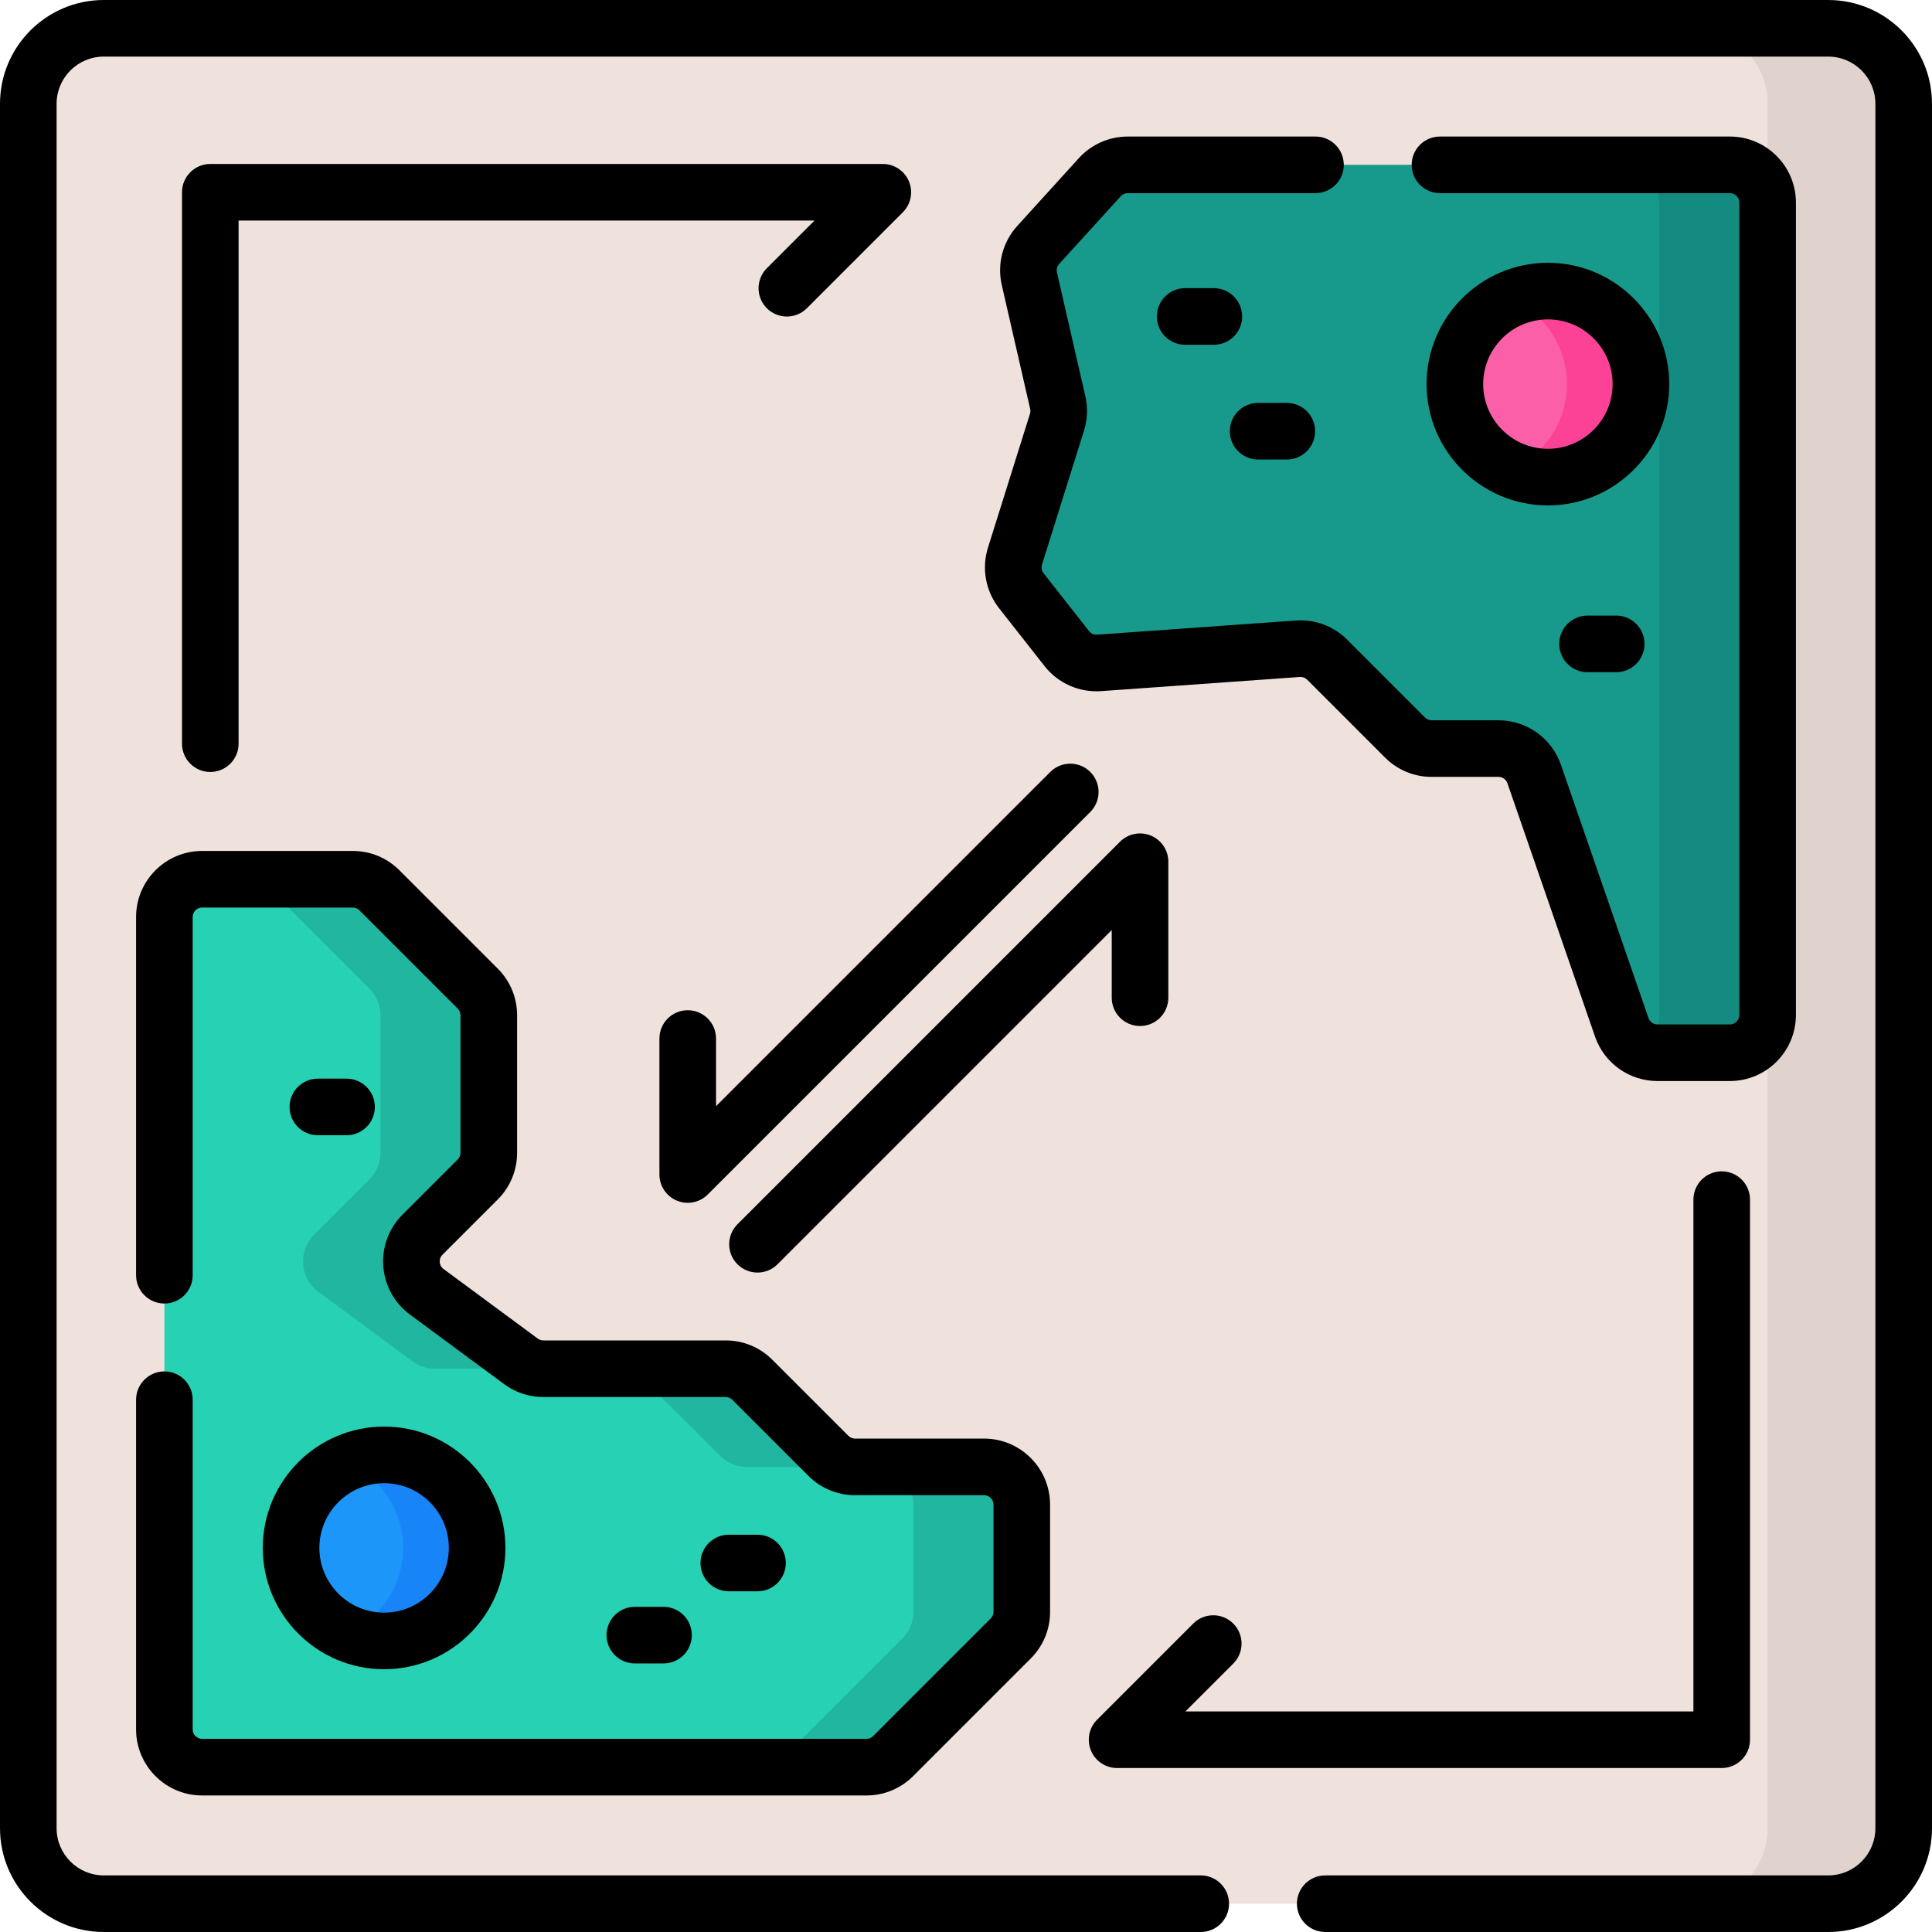 <?xml version="1.0" encoding="iso-8859-1"?>
<!-- Generator: Adobe Illustrator 23.0.3, SVG Export Plug-In . SVG Version: 6.00 Build 0)  -->
<svg version="1.1" id="Capa_1" xmlns="http://www.w3.org/2000/svg" xmlns:xlink="http://www.w3.org/1999/xlink" x="0px" y="0px"
	 viewBox="0 0 512 512" style="enable-background:new 0 0 512 512;" xml:space="preserve">
<g>
	<g>
		<path style="fill:#EFE2DD;" d="M484.5,504.5h-457c-11.046,0-20-8.954-20-20v-457c0-11.046,8.954-20,20-20h457
			c11.046,0,20,8.954,20,20v457C504.5,495.546,495.546,504.5,484.5,504.5z"/>
		<path style="fill:#E0D3CE;" d="M504.5,27.5v457c0,11.05-8.95,20-20,20h-36.06c11.04,0,20-8.95,20-20v-457c0-11.05-8.96-20-20-20
			h36.06C495.55,7.5,504.5,16.45,504.5,27.5z"/>
		<path style="fill:#17998C;" d="M458.437,43.683H298.858c-2.818,0-5.505,1.189-7.401,3.274L275.14,64.912
			c-2.201,2.422-3.078,5.769-2.347,8.959l7.519,32.81c0.396,1.73,0.325,3.534-0.206,5.227l-11.126,35.465
			c-0.987,3.147-0.359,6.578,1.678,9.172l12.048,15.334c2.051,2.61,5.263,4.032,8.574,3.796l52.658-3.752
			c2.892-0.206,5.731,0.853,7.782,2.904l20.627,20.627c1.875,1.875,4.419,2.929,7.071,2.929h17.699c4.263,0,8.058,2.703,9.451,6.732
			l23.219,67.14c1.393,4.029,5.188,6.732,9.451,6.732h19.198c5.523,0,10-4.477,10-10V53.683
			C468.437,48.16,463.96,43.683,458.437,43.683z"/>
		<path style="fill:#138B80;" d="M468.44,53.68v215.31c0,5.52-4.48,10-10,10h-19.2c-1.7,0-3.32-0.43-4.75-1.21
			c3.11-1.69,5.23-5,5.23-8.79V53.68c0-5.52-4.48-10-10-10h28.72C463.96,43.68,468.44,48.16,468.44,53.68z"/>
		<path style="fill:#27D1B3;" d="M43.563,458.317V243.012c0-5.523,4.477-10,10-10h39.917c2.652,0,5.196,1.054,7.071,2.929
			l26.057,26.057c1.875,1.875,2.929,4.419,2.929,7.071v36.427c0,2.652-1.054,5.196-2.929,7.071l-14.65,14.65
			c-4.324,4.324-3.789,11.482,1.13,15.115l24.964,18.439c1.72,1.271,3.803,1.956,5.941,1.956h48.314
			c2.652,0,5.196,1.054,7.071,2.929l20.158,20.158c1.875,1.875,4.419,2.929,7.071,2.929h34.174c5.523,0,10,4.477,10,10v28.405
			c0,2.652-1.054,5.196-2.929,7.071l-31.17,31.17c-1.875,1.875-4.419,2.929-7.071,2.929H53.563
			C48.04,468.317,43.563,463.84,43.563,458.317z"/>
		<path style="fill:#20B69F;" d="M143.99,362.73h-28.72c-2.13,0-4.22-0.69-5.94-1.96l-24.96-18.44c-4.92-3.63-5.45-10.79-1.13-15.11
			l14.65-14.65c1.87-1.88,2.93-4.42,2.93-7.07v-36.43c0-2.65-1.06-5.2-2.93-7.07l-26.06-26.06c-1.87-1.87-4.42-2.93-7.07-2.93h28.72
			c2.65,0,5.2,1.06,7.07,2.93L126.61,262c1.87,1.87,2.93,4.42,2.93,7.07v36.43c0,2.65-1.06,5.19-2.93,7.07l-14.65,14.65
			c-4.33,4.32-3.79,11.48,1.13,15.11l24.96,18.44C139.77,362.04,141.86,362.73,143.99,362.73z"/>
		<path style="fill:#20B69F;" d="M226.61,388.74h-28.72c-2.65,0-5.2-1.05-7.07-2.93l-20.16-20.15c-1.88-1.88-4.42-2.93-7.07-2.93
			h28.72c2.65,0,5.19,1.05,7.07,2.93l20.16,20.15C221.41,387.69,223.96,388.74,226.61,388.74z"/>
		<path style="fill:#20B69F;" d="M270.78,398.74v28.41c0,2.65-1.05,5.19-2.93,7.07l-31.17,31.17c-1.87,1.87-4.42,2.93-7.07,2.93
			h-28.72c2.66,0,5.2-1.06,7.07-2.93l31.17-31.17c1.88-1.88,2.93-4.42,2.93-7.07v-28.41c0-5.52-4.47-10-10-10h28.72
			C266.3,388.74,270.78,393.22,270.78,398.74z"/>
		<g>
			<circle style="fill:#1C96F9;" cx="101.79" cy="410.21" r="24.651"/>
			<g>
				<path style="fill:#1785F8;" d="M126.44,410.21c0,13.61-11.04,24.65-24.65,24.65c-3.48,0-6.8-0.72-9.8-2.03
					c8.73-3.79,14.84-12.49,14.84-22.62c0-10.13-6.11-18.83-14.84-22.62c3-1.31,6.32-2.03,9.8-2.03
					C115.4,385.56,126.44,396.6,126.44,410.21z"/>
			</g>
			<circle style="fill:#FB5FA7;" cx="410.21" cy="101.79" r="24.651"/>
			<path style="fill:#FB4297;" d="M434.86,101.79c0,13.61-11.04,24.65-24.65,24.65c-3.48,0-6.8-0.72-9.8-2.03
				c8.73-3.79,14.84-12.49,14.84-22.62c0-10.13-6.11-18.83-14.84-22.62c3-1.31,6.32-2.03,9.8-2.03
				C423.82,77.14,434.86,88.18,434.86,101.79z"/>
		</g>
	</g>
	<g>
		<path d="M484.5,0h-457C12.336,0,0,12.336,0,27.5v457C0,499.664,12.336,512,27.5,512h290.708c4.143,0,7.5-3.358,7.5-7.5
			s-3.357-7.5-7.5-7.5H27.5c-6.893,0-12.5-5.607-12.5-12.5v-457C15,20.607,20.607,15,27.5,15h457c6.893,0,12.5,5.607,12.5,12.5v457
			c0,6.893-5.607,12.5-12.5,12.5H351.199c-4.143,0-7.5,3.358-7.5,7.5s3.357,7.5,7.5,7.5H484.5c15.164,0,27.5-12.336,27.5-27.5v-457
			C512,12.336,499.664,0,484.5,0z"/>
		<path d="M261.824,145.128c-1.729,5.51-0.631,11.511,2.938,16.051l12.048,15.333c3.593,4.573,9.207,7.059,15.004,6.645
			l52.658-3.752c0.727-0.052,1.433,0.213,1.945,0.726l20.627,20.627c3.306,3.305,7.7,5.125,12.375,5.125h17.699
			c1.065,0,2.015,0.676,2.363,1.683l23.218,67.141c2.437,7.046,9.083,11.78,16.539,11.78h19.198c9.649,0,17.5-7.851,17.5-17.5
			V53.683c0-9.649-7.851-17.5-17.5-17.5h-76.829c-4.143,0-7.5,3.358-7.5,7.5s3.357,7.5,7.5,7.5h76.829c1.379,0,2.5,1.122,2.5,2.5
			v215.305c0,1.378-1.121,2.5-2.5,2.5h-19.198c-1.065,0-2.015-0.676-2.363-1.683l-23.218-67.141
			c-2.437-7.046-9.083-11.78-16.539-11.78h-17.699c-0.658,0-1.303-0.267-1.768-0.732l-20.628-20.628
			c-3.591-3.59-8.557-5.445-13.618-5.081l-52.657,3.752c-0.833,0.058-1.631-0.297-2.144-0.95l-12.049-15.334
			c-0.509-0.648-0.666-1.505-0.419-2.292l11.127-35.465c0.929-2.959,1.053-6.123,0.359-9.148l-7.519-32.811
			c-0.183-0.797,0.036-1.634,0.587-2.239l16.316-17.954c0.473-0.521,1.146-0.819,1.85-0.819h49.76c4.143,0,7.5-3.358,7.5-7.5
			s-3.357-7.5-7.5-7.5h-49.76c-4.921,0-9.642,2.089-12.951,5.731l-16.315,17.954c-3.852,4.237-5.387,10.099-4.107,15.679
			l7.519,32.811c0.1,0.433,0.082,0.884-0.051,1.306L261.824,145.128z"/>
		<path d="M43.563,363.439c-4.143,0-7.5,3.358-7.5,7.5v87.377c0,9.649,7.851,17.5,17.5,17.5h176.049
			c4.674,0,9.068-1.82,12.375-5.126l31.17-31.17c3.305-3.305,5.125-7.7,5.125-12.374v-28.405c0-9.649-7.851-17.5-17.5-17.5h-34.175
			c-0.658,0-1.302-0.267-1.767-0.732l-20.158-20.157c-3.305-3.306-7.7-5.126-12.375-5.126h-48.313c-0.539,0-1.053-0.169-1.485-0.489
			l-24.964-18.44c-0.803-0.592-0.977-1.397-1.008-1.824c-0.032-0.427,0.02-1.248,0.726-1.954l14.648-14.649
			c3.306-3.305,5.126-7.7,5.126-12.375v-36.427c0-4.676-1.82-9.07-5.125-12.375l-26.058-26.058c-3.306-3.305-7.7-5.125-12.374-5.125
			H53.563c-9.649,0-17.5,7.851-17.5,17.5v94.937c0,4.142,3.357,7.5,7.5,7.5s7.5-3.358,7.5-7.5v-94.937c0-1.378,1.121-2.5,2.5-2.5
			H93.48c0.668,0,1.296,0.26,1.768,0.732l26.058,26.058c0.472,0.471,0.731,1.099,0.731,1.767v36.427c0,0.668-0.26,1.295-0.732,1.768
			l-14.648,14.649c-3.607,3.606-5.458,8.592-5.078,13.679c0.381,5.087,2.952,9.742,7.055,12.772l24.965,18.44
			c3.032,2.239,6.628,3.422,10.396,3.422h48.313c0.658,0,1.303,0.267,1.768,0.732l20.158,20.158c3.306,3.305,7.7,5.125,12.374,5.125
			h34.175c1.379,0,2.5,1.122,2.5,2.5v28.405c0,0.668-0.26,1.295-0.732,1.768l-31.169,31.169c-0.473,0.473-1.101,0.733-1.769,0.733
			H53.563c-1.379,0-2.5-1.122-2.5-2.5v-87.377C51.063,366.797,47.706,363.439,43.563,363.439z"/>
		<path d="M233.956,43.454H55.729c-4.143,0-7.5,3.358-7.5,7.5v146.129c0,4.142,3.357,7.5,7.5,7.5s7.5-3.358,7.5-7.5V58.454H215.85
			l-12.628,12.628c-2.929,2.929-2.929,7.678,0,10.606c2.93,2.929,7.678,2.929,10.607,0l25.431-25.431
			c2.145-2.145,2.786-5.371,1.625-8.173C239.725,45.281,236.989,43.454,233.956,43.454z"/>
		<path d="M296.044,468.546h160.228c4.143,0,7.5-3.358,7.5-7.5V317.917c0-4.142-3.357-7.5-7.5-7.5s-7.5,3.358-7.5,7.5v135.629
			H314.15l12.68-12.679c2.929-2.929,2.929-7.678,0-10.606c-2.93-2.929-7.678-2.929-10.607,0l-25.482,25.482
			c-2.145,2.145-2.786,5.371-1.625,8.173C290.275,466.719,293.011,468.546,296.044,468.546z"/>
		<path d="M189.755,275.22c0-4.142-3.357-7.5-7.5-7.5s-7.5,3.358-7.5,7.5v36.038c0,3.034,1.827,5.768,4.63,6.929
			c0.928,0.384,1.902,0.571,2.868,0.571c1.952,0,3.87-0.762,5.306-2.197l101.378-101.378c2.929-2.929,2.929-7.678,0-10.606
			c-2.93-2.929-7.678-2.929-10.607,0l-88.574,88.575V275.22z"/>
		<path d="M294.62,264.404c0,4.142,3.357,7.5,7.5,7.5s7.5-3.358,7.5-7.5v-36.037c0-3.034-1.827-5.768-4.63-6.929
			c-2.804-1.161-6.028-0.518-8.174,1.626L195.439,324.441c-2.929,2.929-2.929,7.678,0,10.606c1.465,1.464,3.385,2.197,5.304,2.197
			s3.839-0.732,5.304-2.197l88.573-88.574V264.404z"/>
		<path d="M200.743,421.713c4.143,0,7.5-3.358,7.5-7.5s-3.357-7.5-7.5-7.5h-7.603c-4.143,0-7.5,3.358-7.5,7.5s3.357,7.5,7.5,7.5
			H200.743z"/>
		<path d="M175.839,440.827c4.143,0,7.5-3.358,7.5-7.5s-3.357-7.5-7.5-7.5h-7.602c-4.143,0-7.5,3.358-7.5,7.5s3.357,7.5,7.5,7.5
			H175.839z"/>
		<path d="M91.837,300.851c4.143,0,7.5-3.358,7.5-7.5s-3.357-7.5-7.5-7.5h-7.602c-4.143,0-7.5,3.358-7.5,7.5s3.357,7.5,7.5,7.5
			H91.837z"/>
		<path d="M333.415,121.774h7.603c4.143,0,7.5-3.358,7.5-7.5s-3.357-7.5-7.5-7.5h-7.603c-4.143,0-7.5,3.358-7.5,7.5
			S329.272,121.774,333.415,121.774z"/>
		<path d="M420.709,163.138c-4.143,0-7.5,3.358-7.5,7.5s3.357,7.5,7.5,7.5h7.602c4.143,0,7.5-3.358,7.5-7.5s-3.357-7.5-7.5-7.5
			H420.709z"/>
		<path d="M321.677,76.366h-7.602c-4.143,0-7.5,3.358-7.5,7.5s3.357,7.5,7.5,7.5h7.602c4.143,0,7.5-3.358,7.5-7.5
			S325.819,76.366,321.677,76.366z"/>
		<path d="M101.79,442.361c17.729,0,32.151-14.423,32.151-32.151c0-17.728-14.423-32.151-32.151-32.151
			c-17.728,0-32.15,14.423-32.15,32.151C69.64,427.938,84.063,442.361,101.79,442.361z M101.79,393.059
			c9.457,0,17.151,7.694,17.151,17.151c0,9.458-7.694,17.151-17.151,17.151s-17.15-7.694-17.15-17.151
			C84.64,400.752,92.333,393.059,101.79,393.059z"/>
		<path d="M410.21,69.639c-17.729,0-32.151,14.423-32.151,32.151c0,17.728,14.423,32.151,32.151,32.151
			c17.728,0,32.15-14.423,32.15-32.151C442.36,84.062,427.938,69.639,410.21,69.639z M410.21,118.941
			c-9.457,0-17.151-7.694-17.151-17.151c0-9.458,7.694-17.151,17.151-17.151s17.15,7.694,17.15,17.151
			C427.36,111.248,419.667,118.941,410.21,118.941z"/>
	</g>
</g>
<g>
</g>
<g>
</g>
<g>
</g>
<g>
</g>
<g>
</g>
<g>
</g>
<g>
</g>
<g>
</g>
<g>
</g>
<g>
</g>
<g>
</g>
<g>
</g>
<g>
</g>
<g>
</g>
<g>
</g>
</svg>
